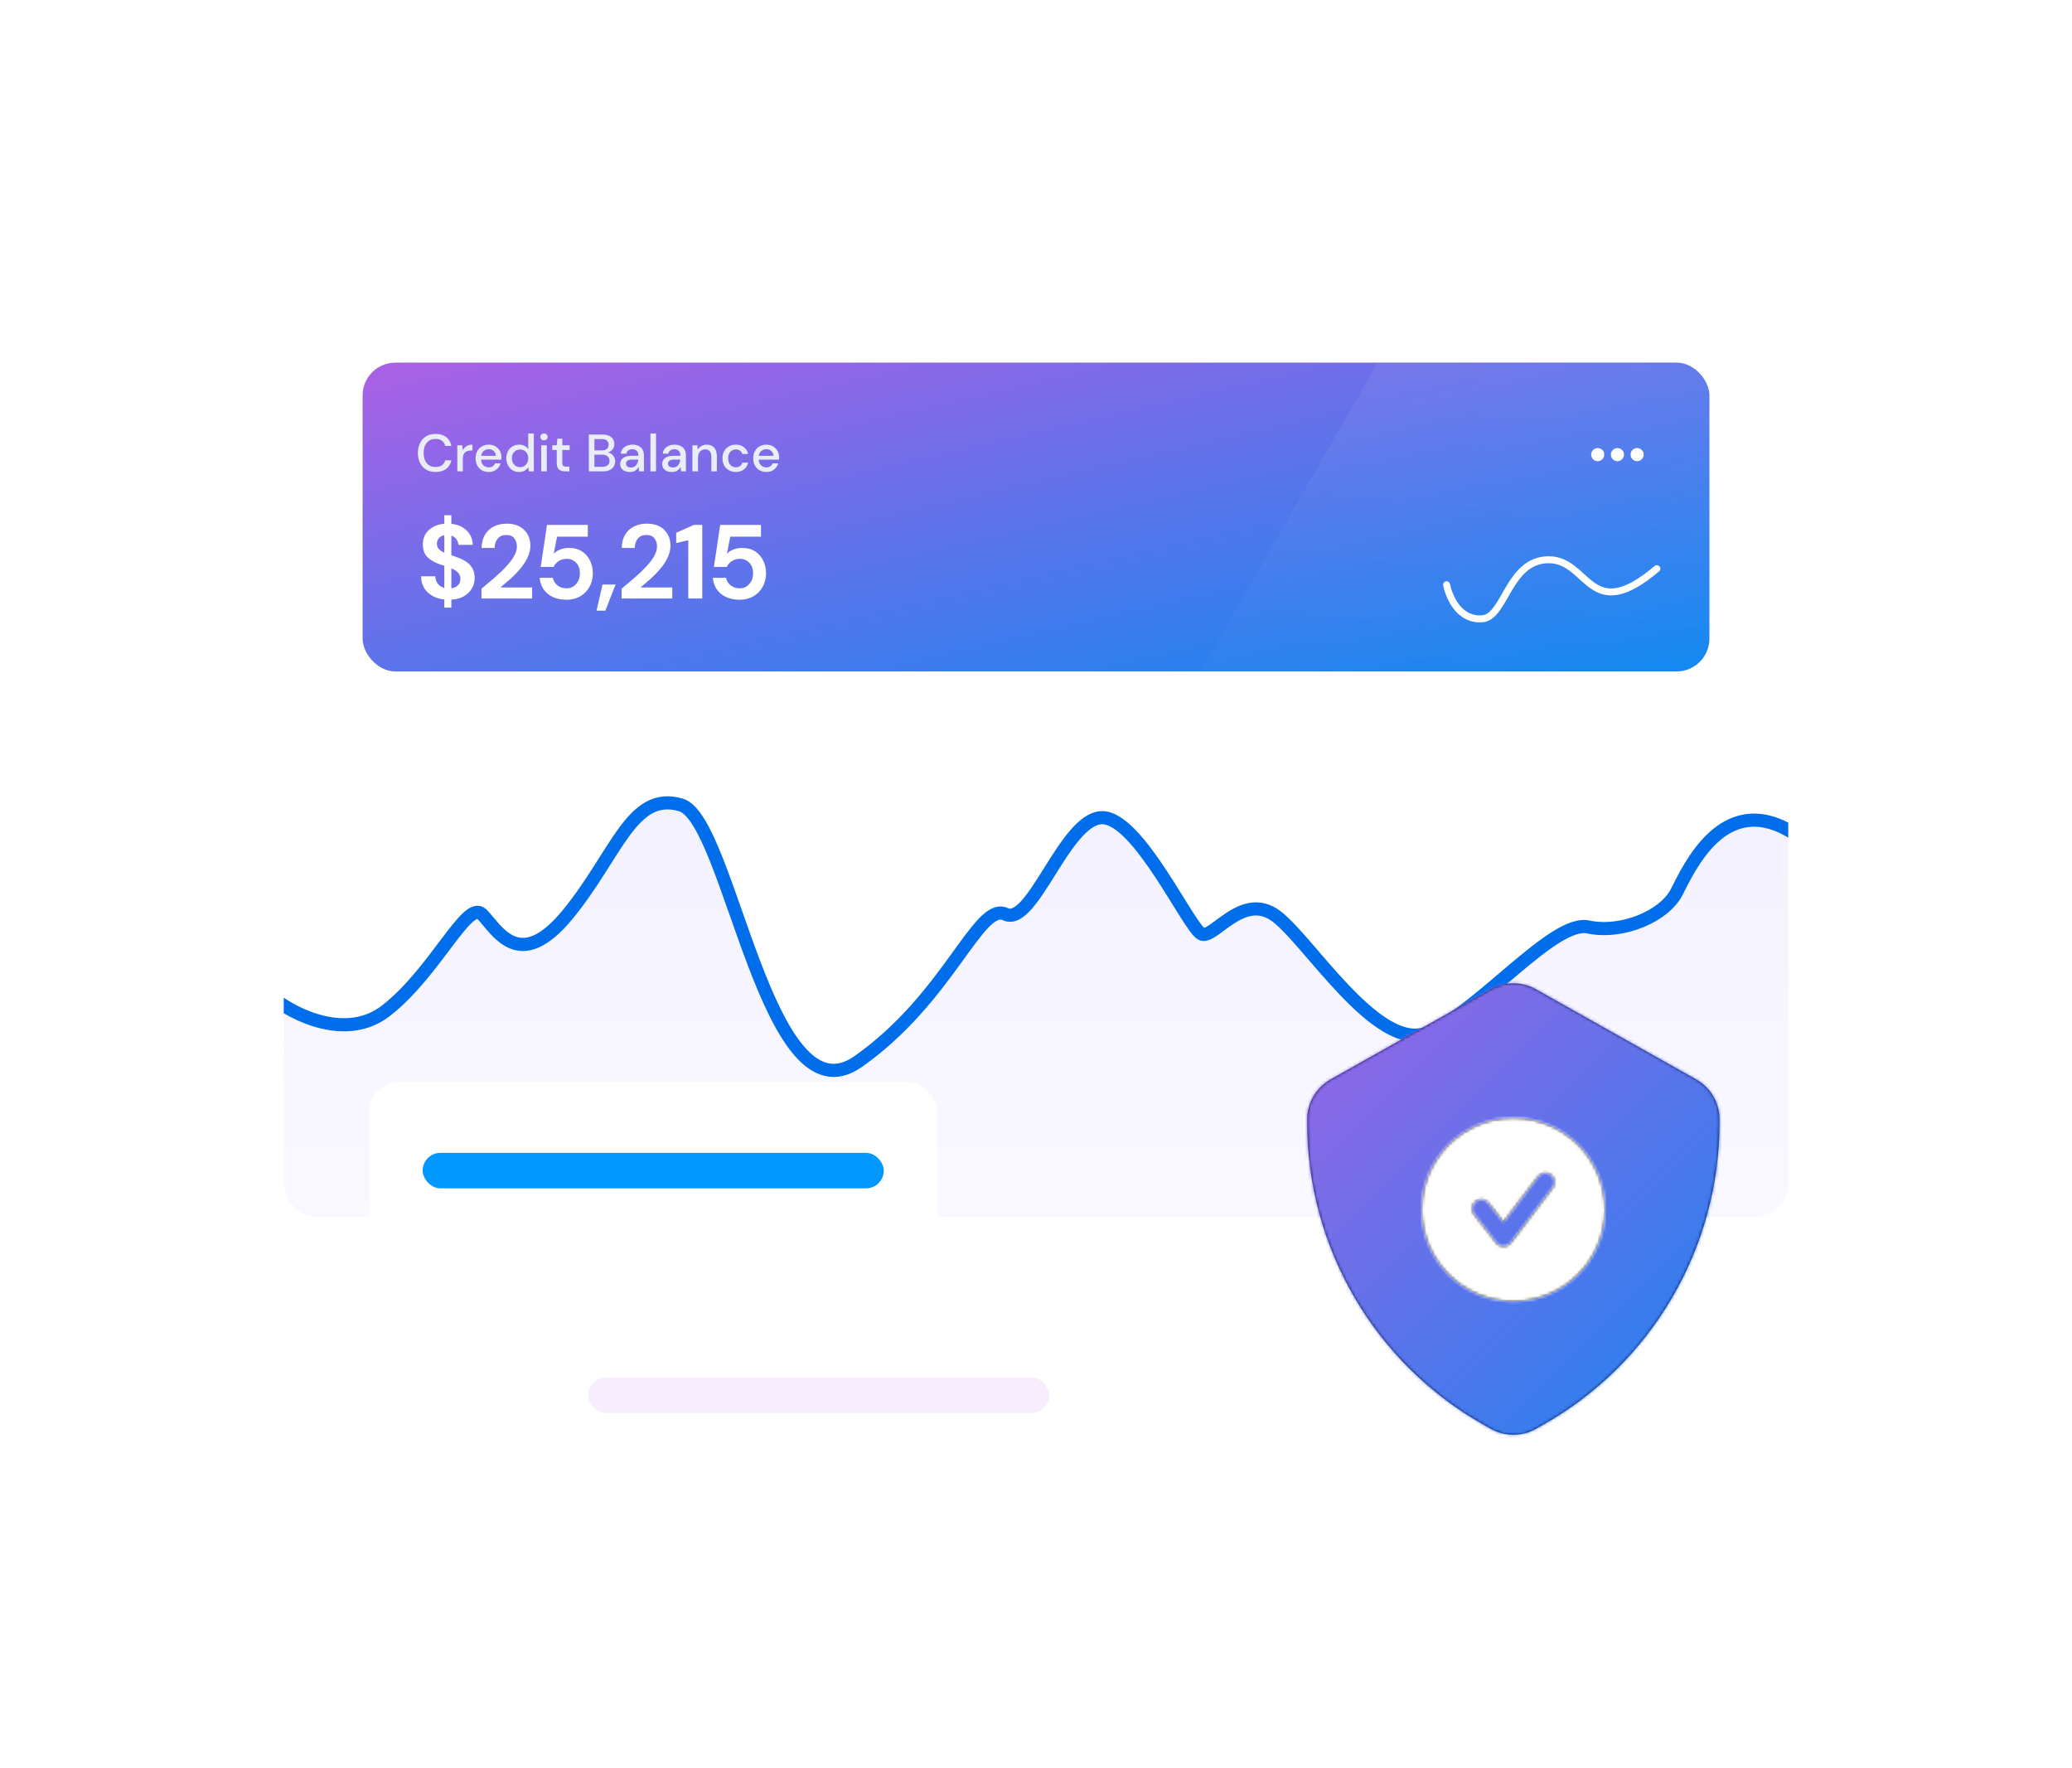 <svg width="701" height="598" viewBox="0 0 701 598" fill="none" xmlns="http://www.w3.org/2000/svg">
<g filter="url(#filter0_d_2632_29610)">
<g clip-path="url(#clip0_2632_29610)">
<rect x="88" y="72" width="509" height="315.624" rx="11.114" fill="white"/>
<g clip-path="url(#clip1_2632_29610)">
<rect x="114.672" y="98.673" width="455.655" height="104.467" rx="11.114" fill="white"/>
<rect x="114.672" y="98.673" width="455.655" height="104.467" rx="11.114" fill="url(#paint0_linear_2632_29610)"/>
<mask id="mask0_2632_29610" style="mask-type:alpha" maskUnits="userSpaceOnUse" x="114" y="98" width="457" height="106">
<rect x="114.672" y="98.673" width="455.655" height="104.467" rx="11.114" fill="#7545FF"/>
</mask>
<g mask="url(#mask0_2632_29610)">
<path d="M142.318 181.555V178.816C140.018 178.556 138.145 177.749 136.699 176.398C135.253 175.047 134.506 173.233 134.458 170.957H139.26C139.307 171.905 139.591 172.735 140.113 173.446C140.658 174.158 141.393 174.644 142.318 174.904V167.401C142.105 167.329 141.879 167.258 141.642 167.187C141.429 167.116 141.204 167.045 140.967 166.974C139.046 166.31 137.576 165.456 136.557 164.413C135.561 163.37 135.063 161.983 135.063 160.252C135.039 158.213 135.703 156.577 137.055 155.345C138.406 154.088 140.16 153.365 142.318 153.175V150.295H144.701V153.211C146.834 153.424 148.553 154.171 149.857 155.451C151.185 156.708 151.884 158.332 151.956 160.323H147.083C147.06 159.636 146.834 159.008 146.408 158.439C146.005 157.846 145.436 157.431 144.701 157.194V163.809C144.89 163.88 145.08 163.951 145.27 164.022C145.459 164.069 145.649 164.129 145.839 164.2C147.072 164.627 148.198 165.124 149.217 165.693C150.237 166.262 151.055 167.021 151.671 167.97C152.288 168.894 152.596 170.091 152.596 171.561C152.596 172.794 152.288 173.944 151.671 175.011C151.078 176.078 150.189 176.967 149.004 177.678C147.842 178.366 146.408 178.757 144.701 178.852V181.555H142.318ZM139.829 159.932C139.829 160.691 140.054 161.307 140.504 161.781C140.955 162.232 141.559 162.623 142.318 162.955V157.052C141.583 157.194 140.978 157.514 140.504 158.012C140.054 158.51 139.829 159.15 139.829 159.932ZM147.759 171.881C147.759 170.933 147.475 170.186 146.906 169.641C146.337 169.096 145.602 168.633 144.701 168.254V175.011C145.649 174.869 146.396 174.525 146.941 173.98C147.486 173.434 147.759 172.735 147.759 171.881ZM154.896 178.461V175.153C156.413 173.897 157.883 172.652 159.306 171.419C160.752 170.186 162.032 168.965 163.147 167.756C164.285 166.547 165.186 165.373 165.849 164.235C166.537 163.074 166.881 161.947 166.881 160.857C166.881 159.837 166.596 158.936 166.027 158.154C165.482 157.372 164.569 156.98 163.289 156.98C161.985 156.98 161.001 157.407 160.337 158.261C159.673 159.114 159.341 160.146 159.341 161.355H154.932C154.979 159.529 155.382 158.012 156.141 156.803C156.899 155.57 157.907 154.657 159.164 154.064C160.42 153.448 161.831 153.14 163.396 153.14C165.932 153.14 167.9 153.839 169.299 155.238C170.722 156.613 171.433 158.403 171.433 160.608C171.433 161.983 171.113 163.323 170.473 164.627C169.856 165.931 169.038 167.187 168.019 168.396C166.999 169.605 165.897 170.743 164.711 171.81C163.526 172.854 162.376 173.826 161.262 174.727H172.037V178.461H154.896ZM183.677 178.887C181.851 178.887 180.275 178.567 178.947 177.927C177.643 177.287 176.612 176.41 175.853 175.296C175.118 174.158 174.691 172.877 174.573 171.455H179.018C179.232 172.474 179.753 173.328 180.583 174.015C181.413 174.679 182.444 175.011 183.677 175.011C185.005 175.011 186.083 174.525 186.913 173.553C187.767 172.581 188.194 171.372 188.194 169.925C188.194 168.432 187.767 167.246 186.913 166.369C186.083 165.492 185.028 165.053 183.748 165.053C182.681 165.053 181.757 165.314 180.974 165.836C180.192 166.357 179.635 167.009 179.303 167.792H174.928L177.062 153.566H190.861V157.549H180.476L179.338 163.311C179.86 162.742 180.571 162.279 181.472 161.924C182.373 161.544 183.381 161.355 184.495 161.355C186.273 161.355 187.755 161.758 188.94 162.564C190.126 163.346 191.027 164.389 191.643 165.693C192.26 166.974 192.568 168.373 192.568 169.89C192.568 171.621 192.188 173.162 191.43 174.513C190.695 175.865 189.652 176.931 188.3 177.714C186.973 178.496 185.431 178.887 183.677 178.887ZM193.817 182.586L195.844 173.731H200.254L196.804 182.586H193.817ZM202.297 178.461V175.153C203.814 173.897 205.284 172.652 206.706 171.419C208.153 170.186 209.433 168.965 210.547 167.756C211.685 166.547 212.586 165.373 213.25 164.235C213.938 163.074 214.281 161.947 214.281 160.857C214.281 159.837 213.997 158.936 213.428 158.154C212.883 157.372 211.97 156.98 210.69 156.98C209.386 156.98 208.402 157.407 207.738 158.261C207.074 159.114 206.742 160.146 206.742 161.355H202.332C202.38 159.529 202.783 158.012 203.541 156.803C204.3 155.57 205.308 154.657 206.564 154.064C207.821 153.448 209.231 153.14 210.796 153.14C213.333 153.14 215.301 153.839 216.7 155.238C218.122 156.613 218.834 158.403 218.834 160.608C218.834 161.983 218.513 163.323 217.873 164.627C217.257 165.931 216.439 167.187 215.419 168.396C214.4 169.605 213.298 170.743 212.112 171.81C210.927 172.854 209.777 173.826 208.662 174.727H219.438V178.461H202.297ZM224.854 178.461V158.759L220.764 159.719V156.234L226.774 153.566H229.584V178.461H224.854ZM242.27 178.887C240.445 178.887 238.868 178.567 237.54 177.927C236.236 177.287 235.205 176.41 234.446 175.296C233.711 174.158 233.285 172.877 233.166 171.455H237.612C237.825 172.474 238.347 173.328 239.176 174.015C240.006 174.679 241.037 175.011 242.27 175.011C243.598 175.011 244.677 174.525 245.507 173.553C246.36 172.581 246.787 171.372 246.787 169.925C246.787 168.432 246.36 167.246 245.507 166.369C244.677 165.492 243.622 165.053 242.341 165.053C241.275 165.053 240.35 165.314 239.568 165.836C238.785 166.357 238.228 167.009 237.896 167.792H233.522L235.656 153.566H249.454V157.549H239.07L237.932 163.311C238.453 162.742 239.164 162.279 240.065 161.924C240.966 161.544 241.974 161.355 243.088 161.355C244.866 161.355 246.348 161.758 247.534 162.564C248.719 163.346 249.62 164.389 250.237 165.693C250.853 166.974 251.161 168.373 251.161 169.89C251.161 171.621 250.782 173.162 250.023 174.513C249.288 175.865 248.245 176.931 246.894 177.714C245.566 178.496 244.025 178.887 242.27 178.887Z" fill="white"/>
<path d="M139.376 135.667C138.143 135.667 137.076 135.401 136.175 134.867C135.286 134.322 134.599 133.569 134.113 132.609C133.627 131.637 133.384 130.517 133.384 129.248C133.384 127.968 133.627 126.848 134.113 125.888C134.599 124.916 135.286 124.157 136.175 123.612C137.076 123.066 138.143 122.794 139.376 122.794C140.834 122.794 142.025 123.149 142.95 123.86C143.875 124.572 144.462 125.567 144.711 126.848H142.612C142.446 126.125 142.091 125.55 141.545 125.123C141 124.696 140.271 124.483 139.358 124.483C138.114 124.483 137.13 124.91 136.406 125.763C135.683 126.605 135.322 127.766 135.322 129.248C135.322 130.718 135.683 131.874 136.406 132.716C137.13 133.557 138.114 133.978 139.358 133.978C140.271 133.978 141 133.777 141.545 133.374C142.091 132.971 142.446 132.419 142.612 131.72H144.711C144.462 132.953 143.875 133.919 142.95 134.618C142.025 135.318 140.834 135.667 139.376 135.667ZM146.711 135.454V126.634H148.4L148.561 128.306C148.869 127.725 149.295 127.269 149.841 126.937C150.398 126.593 151.068 126.421 151.85 126.421V128.395H151.334C150.813 128.395 150.345 128.484 149.93 128.662C149.527 128.827 149.201 129.118 148.952 129.533C148.715 129.936 148.596 130.499 148.596 131.222V135.454H146.711ZM157.348 135.667C156.483 135.667 155.712 135.478 155.037 135.098C154.373 134.707 153.851 134.168 153.472 133.48C153.093 132.793 152.903 131.993 152.903 131.08C152.903 130.155 153.087 129.343 153.454 128.644C153.834 127.944 154.355 127.399 155.019 127.008C155.695 126.617 156.477 126.421 157.366 126.421C158.232 126.421 158.984 126.617 159.624 127.008C160.265 127.387 160.762 127.897 161.118 128.537C161.474 129.177 161.652 129.883 161.652 130.653C161.652 130.772 161.646 130.902 161.634 131.044C161.634 131.175 161.628 131.323 161.616 131.489H154.752C154.812 132.342 155.09 132.994 155.588 133.445C156.098 133.883 156.685 134.103 157.348 134.103C157.882 134.103 158.326 133.984 158.682 133.747C159.05 133.498 159.322 133.166 159.5 132.751H161.385C161.148 133.581 160.674 134.275 159.962 134.832C159.263 135.389 158.392 135.667 157.348 135.667ZM157.348 127.968C156.72 127.968 156.163 128.158 155.677 128.537C155.191 128.905 154.895 129.462 154.788 130.209H159.767C159.731 129.521 159.488 128.976 159.038 128.573C158.587 128.17 158.024 127.968 157.348 127.968ZM167.626 135.667C166.772 135.667 166.02 135.466 165.368 135.063C164.716 134.66 164.206 134.109 163.838 133.409C163.471 132.71 163.287 131.916 163.287 131.026C163.287 130.137 163.471 129.349 163.838 128.662C164.206 127.962 164.716 127.417 165.368 127.026C166.032 126.623 166.79 126.421 167.644 126.421C168.343 126.421 168.954 126.557 169.475 126.83C170.009 127.103 170.424 127.488 170.72 127.986V122.651H172.605V135.454H170.916L170.72 134.085C170.435 134.5 170.044 134.867 169.546 135.187C169.048 135.507 168.408 135.667 167.626 135.667ZM167.964 134.032C168.77 134.032 169.428 133.753 169.938 133.196C170.459 132.639 170.72 131.921 170.72 131.044C170.72 130.155 170.459 129.438 169.938 128.893C169.428 128.336 168.77 128.057 167.964 128.057C167.158 128.057 166.494 128.336 165.972 128.893C165.451 129.438 165.19 130.155 165.19 131.044C165.19 131.625 165.308 132.141 165.545 132.591C165.783 133.042 166.109 133.397 166.523 133.658C166.95 133.907 167.43 134.032 167.964 134.032ZM176.048 124.963C175.693 124.963 175.396 124.856 175.159 124.643C174.934 124.418 174.821 124.139 174.821 123.807C174.821 123.475 174.934 123.203 175.159 122.989C175.396 122.764 175.693 122.651 176.048 122.651C176.404 122.651 176.694 122.764 176.919 122.989C177.157 123.203 177.275 123.475 177.275 123.807C177.275 124.139 177.157 124.418 176.919 124.643C176.694 124.856 176.404 124.963 176.048 124.963ZM175.106 135.454V126.634H176.991V135.454H175.106ZM183.177 135.454C182.312 135.454 181.624 135.247 181.115 134.832C180.605 134.405 180.35 133.652 180.35 132.573V128.217H178.839V126.634H180.35L180.581 124.394H182.235V126.634H184.724V128.217H182.235V132.573C182.235 133.06 182.336 133.397 182.537 133.587C182.751 133.765 183.112 133.854 183.622 133.854H184.635V135.454H183.177ZM191.219 135.454V123.007H195.913C197.206 123.007 198.184 123.309 198.847 123.914C199.511 124.518 199.843 125.277 199.843 126.19C199.843 126.984 199.63 127.618 199.203 128.092C198.776 128.555 198.261 128.869 197.656 129.035C198.13 129.13 198.551 129.319 198.919 129.604C199.298 129.888 199.594 130.244 199.808 130.671C200.021 131.098 200.128 131.56 200.128 132.058C200.128 132.698 199.968 133.279 199.648 133.8C199.339 134.31 198.883 134.713 198.278 135.01C197.674 135.306 196.933 135.454 196.056 135.454H191.219ZM193.104 128.341H195.682C196.405 128.341 196.957 128.175 197.336 127.844C197.715 127.5 197.905 127.032 197.905 126.439C197.905 125.858 197.715 125.396 197.336 125.052C196.969 124.708 196.405 124.536 195.647 124.536H193.104V128.341ZM193.104 133.907H195.807C196.565 133.907 197.152 133.729 197.567 133.374C197.994 133.018 198.207 132.52 198.207 131.88C198.207 131.24 197.988 130.736 197.549 130.369C197.111 129.989 196.518 129.8 195.771 129.8H193.104V133.907ZM205.11 135.667C204.363 135.667 203.747 135.543 203.261 135.294C202.775 135.045 202.413 134.719 202.176 134.316C201.939 133.901 201.82 133.451 201.82 132.965C201.82 132.111 202.152 131.435 202.816 130.938C203.48 130.44 204.428 130.191 205.661 130.191H207.973V130.031C207.973 129.343 207.783 128.827 207.404 128.484C207.036 128.14 206.556 127.968 205.963 127.968C205.442 127.968 204.985 128.098 204.594 128.359C204.215 128.608 203.984 128.982 203.901 129.479H202.016C202.075 128.839 202.289 128.294 202.656 127.844C203.035 127.381 203.51 127.032 204.079 126.794C204.659 126.545 205.294 126.421 205.981 126.421C207.214 126.421 208.168 126.747 208.844 127.399C209.52 128.039 209.858 128.916 209.858 130.031V135.454H208.222L208.062 133.943C207.813 134.429 207.451 134.838 206.977 135.17C206.503 135.502 205.88 135.667 205.11 135.667ZM205.483 134.138C205.993 134.138 206.42 134.02 206.764 133.783C207.119 133.534 207.392 133.208 207.582 132.805C207.783 132.402 207.908 131.957 207.955 131.471H205.857C205.11 131.471 204.576 131.601 204.256 131.862C203.948 132.123 203.794 132.449 203.794 132.84C203.794 133.243 203.942 133.563 204.239 133.8C204.547 134.026 204.962 134.138 205.483 134.138ZM212.055 135.454V122.651H213.94V135.454H212.055ZM219.314 135.667C218.568 135.667 217.951 135.543 217.465 135.294C216.979 135.045 216.618 134.719 216.38 134.316C216.143 133.901 216.025 133.451 216.025 132.965C216.025 132.111 216.357 131.435 217.021 130.938C217.684 130.44 218.633 130.191 219.866 130.191H222.177V130.031C222.177 129.343 221.988 128.827 221.608 128.484C221.241 128.14 220.761 127.968 220.168 127.968C219.646 127.968 219.19 128.098 218.799 128.359C218.419 128.608 218.188 128.982 218.105 129.479H216.22C216.28 128.839 216.493 128.294 216.861 127.844C217.24 127.381 217.714 127.032 218.283 126.794C218.864 126.545 219.498 126.421 220.186 126.421C221.419 126.421 222.373 126.747 223.049 127.399C223.724 128.039 224.062 128.916 224.062 130.031V135.454H222.426L222.266 133.943C222.017 134.429 221.656 134.838 221.182 135.17C220.707 135.502 220.085 135.667 219.314 135.667ZM219.688 134.138C220.198 134.138 220.624 134.02 220.968 133.783C221.324 133.534 221.596 133.208 221.786 132.805C221.988 132.402 222.112 131.957 222.16 131.471H220.061C219.314 131.471 218.781 131.601 218.461 131.862C218.153 132.123 217.999 132.449 217.999 132.84C217.999 133.243 218.147 133.563 218.443 133.8C218.751 134.026 219.166 134.138 219.688 134.138ZM226.26 135.454V126.634H227.931L228.074 128.181C228.346 127.636 228.743 127.209 229.265 126.901C229.798 126.581 230.409 126.421 231.096 126.421C232.163 126.421 232.999 126.753 233.604 127.417C234.22 128.081 234.528 129.07 234.528 130.386V135.454H232.661V130.582C232.661 128.875 231.962 128.021 230.563 128.021C229.864 128.021 229.283 128.27 228.82 128.768C228.37 129.266 228.145 129.977 228.145 130.902V135.454H226.26ZM240.927 135.667C240.062 135.667 239.285 135.472 238.598 135.081C237.922 134.689 237.388 134.15 236.997 133.463C236.618 132.763 236.428 131.957 236.428 131.044C236.428 130.131 236.618 129.331 236.997 128.644C237.388 127.944 237.922 127.399 238.598 127.008C239.285 126.617 240.062 126.421 240.927 126.421C242.018 126.421 242.93 126.706 243.665 127.275C244.412 127.844 244.892 128.614 245.106 129.586H243.132C243.013 129.1 242.753 128.721 242.349 128.448C241.946 128.175 241.472 128.039 240.927 128.039C240.465 128.039 240.038 128.158 239.647 128.395C239.255 128.62 238.941 128.958 238.704 129.408C238.467 129.847 238.349 130.392 238.349 131.044C238.349 131.696 238.467 132.247 238.704 132.698C238.941 133.137 239.255 133.474 239.647 133.711C240.038 133.949 240.465 134.067 240.927 134.067C241.472 134.067 241.946 133.931 242.349 133.658C242.753 133.386 243.013 133 243.132 132.502H245.106C244.904 133.451 244.43 134.215 243.683 134.796C242.936 135.377 242.018 135.667 240.927 135.667ZM251.275 135.667C250.41 135.667 249.639 135.478 248.964 135.098C248.3 134.707 247.778 134.168 247.399 133.48C247.019 132.793 246.83 131.993 246.83 131.08C246.83 130.155 247.013 129.343 247.381 128.644C247.76 127.944 248.282 127.399 248.946 127.008C249.621 126.617 250.404 126.421 251.293 126.421C252.158 126.421 252.911 126.617 253.551 127.008C254.191 127.387 254.689 127.897 255.045 128.537C255.401 129.177 255.578 129.883 255.578 130.653C255.578 130.772 255.572 130.902 255.561 131.044C255.561 131.175 255.555 131.323 255.543 131.489H248.679C248.738 132.342 249.017 132.994 249.515 133.445C250.025 133.883 250.611 134.103 251.275 134.103C251.809 134.103 252.253 133.984 252.609 133.747C252.976 133.498 253.249 133.166 253.427 132.751H255.312C255.075 133.581 254.6 134.275 253.889 134.832C253.19 135.389 252.318 135.667 251.275 135.667ZM251.275 127.968C250.647 127.968 250.09 128.158 249.604 128.537C249.118 128.905 248.821 129.462 248.715 130.209H253.693C253.658 129.521 253.415 128.976 252.964 128.573C252.514 128.17 251.951 127.968 251.275 127.968Z" fill="#E9EDF7"/>
<path opacity="0.1" d="M356.038 276.53L499.371 26.823L577.929 26.823L584.544 276.53H356.038Z" fill="url(#paint1_linear_2632_29610)"/>
</g>
<g clip-path="url(#clip2_2632_29610)">
<path d="M532.541 127.568C531.319 127.568 530.319 128.568 530.319 129.79C530.319 131.013 531.319 132.013 532.541 132.013C533.764 132.013 534.764 131.013 534.764 129.79C534.764 128.568 533.764 127.568 532.541 127.568ZM545.878 127.568C544.655 127.568 543.655 128.568 543.655 129.79C543.655 131.013 544.655 132.013 545.878 132.013C547.1 132.013 548.1 131.013 548.1 129.79C548.1 128.568 547.1 127.568 545.878 127.568ZM539.21 127.568C537.987 127.568 536.987 128.568 536.987 129.79C536.987 131.013 537.987 132.013 539.21 132.013C540.432 132.013 541.432 131.013 541.432 129.79C541.432 128.568 540.432 127.568 539.21 127.568Z" fill="white"/>
</g>
<path d="M481.419 173.813C482.266 178.043 485.639 185.914 493.475 185.327C501.311 184.74 502.249 165.354 515.966 165.354C529.684 165.354 529.684 187.71 552.546 168.375" stroke="white" stroke-width="2.356" stroke-linecap="round" stroke-linejoin="round"/>
</g>
<path d="M122.593 317.905C109.287 328.252 91.545 319.342 84.338 313.593L41.093 479.276L610.763 497.754C614.367 422.406 616.917 268.877 598.289 257.544C575.003 243.378 563.36 269.863 559.202 277.87C555.044 285.877 540.906 292.036 529.263 289.572C517.62 287.109 492.671 317.905 475.206 325.296C457.742 332.687 433.625 292.036 422.813 285.261C412.002 278.486 402.854 293.268 398.696 292.036C394.538 290.804 377.073 252.001 364.599 252.617C352.124 253.233 341.313 289.572 332.165 285.261C323.017 280.95 313.037 313.593 282.267 335.151C251.496 356.708 239.022 253.233 222.389 248.306C205.756 243.378 200.767 264.936 184.134 285.261C167.501 305.586 160.016 290.188 155.027 285.261C150.037 280.334 139.226 304.97 122.593 317.905Z" fill="url(#paint2_linear_2632_29610)"/>
<path d="M122.593 317.905C109.287 328.252 91.545 319.342 84.338 313.593L41.093 479.276L610.763 497.754C614.367 422.406 616.917 268.877 598.289 257.544C575.003 243.378 563.36 269.863 559.202 277.87C555.044 285.877 540.906 292.036 529.263 289.572C517.62 287.109 492.671 317.905 475.206 325.296C457.742 332.687 433.625 292.036 422.813 285.261C412.002 278.486 402.854 293.268 398.696 292.036C394.538 290.804 377.073 252.001 364.599 252.617C352.124 253.233 341.313 289.572 332.165 285.261C323.017 280.95 313.037 313.593 282.267 335.151C251.496 356.708 239.022 253.233 222.389 248.306C205.756 243.378 200.767 264.936 184.134 285.261C167.501 305.586 160.016 290.188 155.027 285.261C150.037 280.334 139.226 304.97 122.593 317.905Z" stroke="#006EEA" stroke-width="4.445" stroke-linecap="round" stroke-linejoin="round"/>
</g>
<rect x="117" y="342" width="192" height="60" rx="10" fill="white"/>
<rect x="135" y="366" width="156" height="12" rx="6" fill="#0097FE"/>
<rect x="173" y="418" width="192" height="60" rx="10" fill="white"/>
<rect x="191" y="442" width="156" height="12" rx="6" fill="#F7EDFE"/>
<path fill-rule="evenodd" clip-rule="evenodd" d="M504 461.345C501.373 461.345 498.745 460.694 496.413 459.377L494.064 458.052C457.167 437.297 434.25 398.113 434.25 355.783V354.659C434.25 349.087 437.272 343.91 442.139 341.158L496.405 310.639C501.094 308.004 506.914 307.996 511.587 310.631L565.845 341.151C570.727 343.91 573.75 349.087 573.75 354.659V355.783C573.75 398.113 550.833 437.297 513.935 458.052L511.595 459.369C509.254 460.687 506.627 461.345 504 461.345Z" fill="#03133D"/>
<mask id="mask1_2632_29610" style="mask-type:alpha" maskUnits="userSpaceOnUse" x="434" y="308" width="140" height="154">
<path fill-rule="evenodd" clip-rule="evenodd" d="M504 461.345C501.373 461.345 498.745 460.694 496.413 459.377L494.064 458.052C457.167 437.297 434.25 398.113 434.25 355.783V354.659C434.25 349.087 437.272 343.91 442.139 341.158L496.405 310.639C501.094 308.004 506.914 307.996 511.587 310.631L565.845 341.151C570.727 343.91 573.75 349.087 573.75 354.659V355.783C573.75 398.113 550.833 437.297 513.935 458.052L511.595 459.369C509.254 460.687 506.627 461.345 504 461.345Z" fill="white"/>
</mask>
<g mask="url(#mask1_2632_29610)">
<rect x="411" y="292" width="186" height="186" rx="10" fill="url(#paint3_linear_2632_29610)"/>
</g>
<path fill-rule="evenodd" clip-rule="evenodd" d="M517.316 377.777L503.155 396.377C502.572 397.142 501.67 397.595 500.709 397.601H500.688C499.736 397.601 498.837 397.161 498.248 396.411L490.709 386.779C489.655 385.434 489.89 383.484 491.239 382.43C492.584 381.373 494.537 381.608 495.591 382.96L500.653 389.427L512.384 374.023C513.419 372.662 515.363 372.395 516.73 373.434C518.091 374.472 518.354 376.416 517.316 377.777ZM504.002 354.201C486.88 354.201 473.002 368.08 473.002 385.201C473.002 402.32 486.88 416.201 504.002 416.201C521.123 416.201 535.002 402.32 535.002 385.201C535.002 368.08 521.123 354.201 504.002 354.201Z" fill="#231F20"/>
<mask id="mask2_2632_29610" style="mask-type:alpha" maskUnits="userSpaceOnUse" x="473" y="354" width="63" height="63">
<path fill-rule="evenodd" clip-rule="evenodd" d="M517.316 377.777L503.155 396.377C502.572 397.142 501.67 397.595 500.709 397.601H500.688C499.736 397.601 498.837 397.161 498.248 396.411L490.709 386.779C489.655 385.434 489.89 383.484 491.239 382.43C492.584 381.373 494.537 381.608 495.591 382.96L500.653 389.427L512.384 374.023C513.419 372.662 515.363 372.395 516.73 373.434C518.091 374.472 518.354 376.416 517.316 377.777ZM504.002 354.201C486.88 354.201 473.002 368.08 473.002 385.201C473.002 402.32 486.88 416.201 504.002 416.201C521.123 416.201 535.002 402.32 535.002 385.201C535.002 368.08 521.123 354.201 504.002 354.201Z" fill="white"/>
</mask>
<g mask="url(#mask2_2632_29610)">
<rect x="466.8" y="348" width="74.4" height="74.4" fill="white"/>
</g>
</g>
<defs>
<filter id="filter0_d_2632_29610" x="0" y="0" width="701" height="598" filterUnits="userSpaceOnUse" color-interpolation-filters="sRGB">
<feFlood flood-opacity="0" result="BackgroundImageFix"/>
<feColorMatrix in="SourceAlpha" type="matrix" values="0 0 0 0 0 0 0 0 0 0 0 0 0 0 0 0 0 0 127 0" result="hardAlpha"/>
<feOffset dx="8" dy="24"/>
<feGaussianBlur stdDeviation="48"/>
<feComposite in2="hardAlpha" operator="out"/>
<feColorMatrix type="matrix" values="0 0 0 0 0.494 0 0 0 0 0.541 0 0 0 0 0.992 0 0 0 0.08 0"/>
<feBlend mode="normal" in2="BackgroundImageFix" result="effect1_dropShadow_2632_29610"/>
<feBlend mode="normal" in="SourceGraphic" in2="effect1_dropShadow_2632_29610" result="shape"/>
</filter>
<linearGradient id="paint0_linear_2632_29610" x1="114.672" y1="98.673" x2="160.182" y2="297.173" gradientUnits="userSpaceOnUse">
<stop stop-color="#AC60E5"/>
<stop offset="1" stop-color="#0C87F0"/>
</linearGradient>
<linearGradient id="paint1_linear_2632_29610" x1="505.573" y1="-9.431" x2="474.341" y2="257.263" gradientUnits="userSpaceOnUse">
<stop stop-color="white"/>
<stop offset="0" stop-color="white"/>
<stop offset="1" stop-color="white" stop-opacity="0"/>
</linearGradient>
<linearGradient id="paint2_linear_2632_29610" x1="355.295" y1="213.756" x2="355.295" y2="492.92" gradientUnits="userSpaceOnUse">
<stop stop-color="#F3F0FF"/>
<stop offset="1" stop-color="#F1EDFF" stop-opacity="0"/>
</linearGradient>
<linearGradient id="paint3_linear_2632_29610" x1="411" y1="292" x2="597" y2="478" gradientUnits="userSpaceOnUse">
<stop stop-color="#AC60E5"/>
<stop offset="1" stop-color="#0C87F0"/>
</linearGradient>
<clipPath id="clip0_2632_29610">
<rect x="88" y="72" width="509" height="315.624" rx="11.114" fill="white"/>
</clipPath>
<clipPath id="clip1_2632_29610">
<rect x="114.672" y="98.673" width="455.655" height="104.467" rx="11.114" fill="white"/>
</clipPath>
<clipPath id="clip2_2632_29610">
<rect width="26.672" height="26.672" fill="white" transform="translate(525.873 116.454)"/>
</clipPath>
</defs>
</svg>
